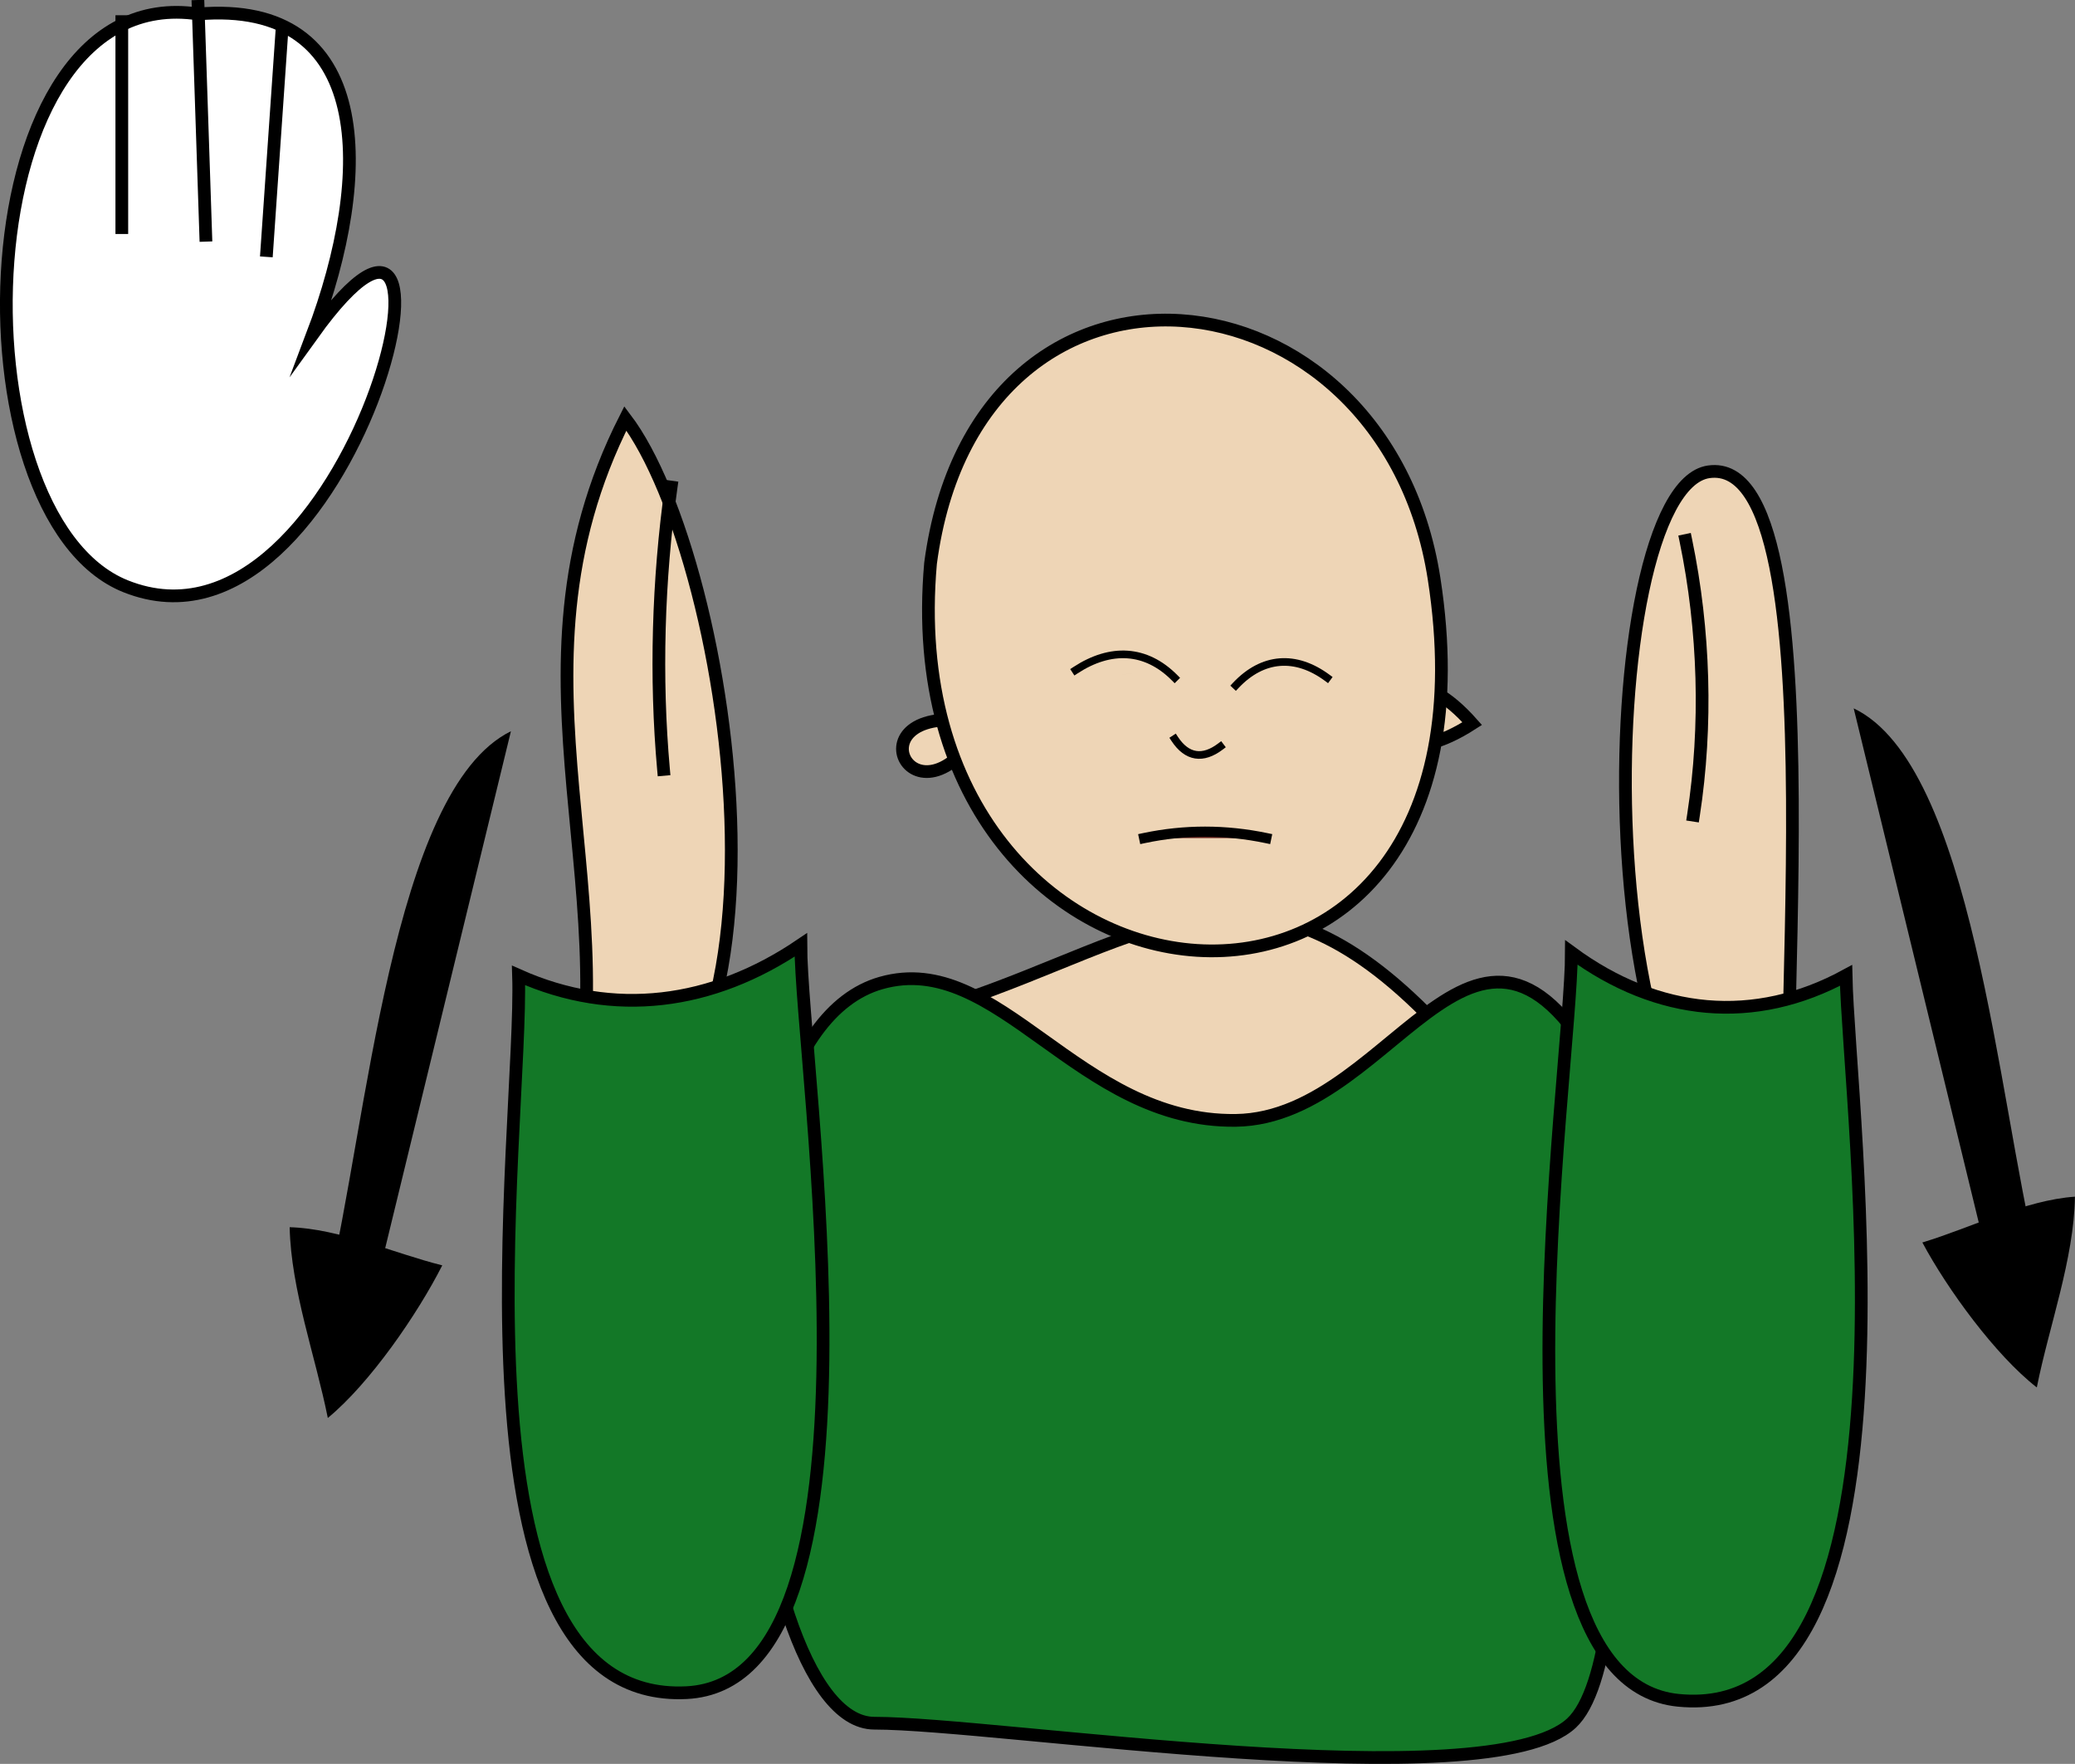 <svg xmlns="http://www.w3.org/2000/svg" xmlns:xlink="http://www.w3.org/1999/xlink" version="1.1" id="Layer_1" x="0px" y="0px" enable-background="new 0 0 822.05 841.89" xml:space="preserve" viewBox="307.15 337.18 203.98 173.37">
<rect x="307.15" y="337.18" width="203.98" height="173.37" fill="#808080" stroke="none"/>
<path fill-rule="evenodd" clip-rule="evenodd" fill="#EED5B6" stroke="#000000" stroke-width="1.25" stroke-linecap="square" stroke-miterlimit="10" d="  M483.375,455.552c-2.362-8.355,5.041-73.894-8.25-71.998C463.761,385.175,462.254,453.838,483.375,455.552z"/>
<path fill-rule="evenodd" clip-rule="evenodd" fill="#EED5B6" d="M472.875,390.304c1.83,8.839,2.103,18.21,0.75,27  C473.375,408.304,473.125,399.304,472.875,390.304z"/>
<path fill="none" stroke="#000000" stroke-width="1.25" stroke-linecap="square" stroke-miterlimit="10" d="M472.875,390.304  c1.83,8.839,2.103,18.21,0.75,27"/>
<path fill-rule="evenodd" clip-rule="evenodd" fill="#EED5B6" stroke="#000000" stroke-width="1.25" stroke-linecap="square" stroke-miterlimit="10" d="  M362.625,451.052c7.291-25.791-7.045-47.029,6-72.748C379.319,392.406,387.663,449.014,362.625,451.052z"/>
<path fill-rule="evenodd" clip-rule="evenodd" fill="#EED5B6" d="M373.125,385.054c-1.286,9.123-1.557,18.755-0.75,27.75  C372.625,403.554,372.875,394.304,373.125,385.054z"/>
<path fill="none" stroke="#000000" stroke-width="1.25" stroke-linecap="square" stroke-miterlimit="10" d="M373.125,385.054  c-1.286,9.123-1.557,18.755-0.75,27.75"/>
<path fill-rule="evenodd" clip-rule="evenodd" fill="#EED5B6" stroke="#000000" stroke-width="1.25" stroke-linecap="square" stroke-miterlimit="10" d="  M403.875,408.304C396.938,420.215,390.003,405.459,403.875,408.304L403.875,408.304z"/>
<path fill-rule="evenodd" clip-rule="evenodd" fill="#EED5B6" stroke="#000000" stroke-width="1.25" stroke-linecap="square" stroke-miterlimit="10" d="  M451.875,408.304C439.047,416.56,441.755,396.898,451.875,408.304L451.875,408.304z"/>
<path fill-rule="evenodd" clip-rule="evenodd" fill="#EED5B6" stroke="#000000" stroke-width="1.25" stroke-linecap="square" stroke-miterlimit="10" d="  M447.375,436.802c-17.188-17.258-27.551-7.316-46.125-1.125C359.266,449.672,450.609,486.006,447.375,436.802z"/>
<path fill-rule="evenodd" clip-rule="evenodd" fill="#EED5B6" stroke="#000000" stroke-width="1.25" stroke-linecap="square" stroke-miterlimit="10" d="  M398.625,392.554c-4.219,47.643,57.542,53.299,49.5,1.5C443.253,362.674,403.153,358.292,398.625,392.554z"/>
<path fill-rule="evenodd" clip-rule="evenodd" d="M420.375,403.054C416.372,403.665,416.162,403.696,420.375,403.054  L420.375,403.054z"/>
<path fill-rule="evenodd" clip-rule="evenodd" d="M433.875,403.804C429.934,403.594,429.671,403.58,433.875,403.804L433.875,403.804  z"/>
<path fill="none" stroke="#000000" stroke-width="0.75" stroke-linecap="square" stroke-miterlimit="10" d="M422.625,409.804  c1.212,1.844,2.777,2.055,4.5,0.75"/>
<path fill="none" stroke="#000000" stroke-width="0.75" stroke-linecap="square" stroke-miterlimit="10" d="M412.875,403.054  c3.463-2.266,6.933-2.094,9.75,0.75"/>
<path fill="none" stroke="#000000" stroke-width="0.75" stroke-linecap="square" stroke-miterlimit="10" d="M437.625,403.804  c-3.111-2.299-6.352-2.064-9,0.75"/>
<path fill-rule="evenodd" clip-rule="evenodd" fill="#63221C" d="M419.625,419.554c4.149-0.14,7.732-0.89,12,0  C427.625,419.554,423.625,419.554,419.625,419.554z"/>
<path fill="none" stroke="#000000" stroke-linecap="square" stroke-miterlimit="10" d="M419.625,419.554  c3.971-0.84,8.001-0.834,12,0"/>
<path fill-rule="evenodd" clip-rule="evenodd" fill="#137827" stroke="#000000" stroke-width="1.25" stroke-linecap="square" stroke-miterlimit="10" d="  M466.125,445.802c-13.263-27.957-21.286,1.292-37.5,1.5c-15.562,0.2-23.298-16.808-34.875-13.5  c-20.03,5.723-14.137,72.75-0.651,72.75c12.167,0,60.308,7.595,68.526,0C468.915,499.814,465.317,456.708,466.125,445.802z"/>
<path fill-rule="evenodd" clip-rule="evenodd" fill="#137827" stroke="#000000" stroke-width="1.25" stroke-linecap="square" stroke-miterlimit="10" d="  M358.125,433.052c0.481,14.848-7.898,71.692,16.5,70.5c20.8-1.017,11.25-61.494,11.25-73.5  C377.146,435.982,367.458,437.216,358.125,433.052z"/>
<path fill-rule="evenodd" clip-rule="evenodd" fill="#137827" stroke="#000000" stroke-width="1.25" stroke-linecap="square" stroke-miterlimit="10" d="  M488.625,433.052c0.256,13.298,8.475,73.755-16.5,71.25c-19.896-1.995-10.5-61.383-10.5-73.5  C470.112,437.04,479.62,437.953,488.625,433.052z"/>
<path fill-rule="evenodd" clip-rule="evenodd" fill="#137827" d="M386.625,489.302L386.625,489.302L386.625,489.302z"/>
<line fill="none" stroke="#000000" stroke-width="1.25" stroke-linecap="square" stroke-miterlimit="10" x1="386.625" y1="489.302" x2="386.625" y2="489.302"/>
<path fill-rule="evenodd" clip-rule="evenodd" fill="#137827" d="M383.625,497.552L383.625,497.552L383.625,497.552z"/>
<line fill="none" stroke="#000000" stroke-width="1.25" stroke-linecap="square" stroke-miterlimit="10" x1="383.625" y1="497.552" x2="383.625" y2="497.552"/>
<path fill-rule="evenodd" clip-rule="evenodd" fill="#137827" d="M390.375,469.802L390.375,469.802L390.375,469.802z"/>
<line fill="none" stroke="#000000" stroke-width="1.25" stroke-linecap="square" stroke-miterlimit="10" x1="390.375" y1="469.802" x2="390.375" y2="469.802"/>
<path fill-rule="evenodd" clip-rule="evenodd" d="M335.625,457.802c0.131,6.153,2.539,12.692,3.75,18.75  c4.136-3.4,8.821-10.206,11.25-15C345.855,460.36,340.511,457.937,335.625,457.802z"/>
<path fill-rule="evenodd" clip-rule="evenodd" d="M357.375,409.054c-4.5,18.499-9,36.999-13.5,55.498c-1.5-0.25-3-0.5-4.5-0.75  C343.214,448.021,345.642,414.811,357.375,409.054z"/>
<path fill-rule="evenodd" clip-rule="evenodd" d="M511.125,454.802c-0.096,6.14-2.541,12.704-3.75,18.75  c-4.077-3.176-8.806-9.675-11.25-14.25C500.881,457.875,506.201,455.135,511.125,454.802z"/>
<path fill-rule="evenodd" clip-rule="evenodd" d="M489.375,406.804c4.5,18.499,9,36.999,13.5,55.498c1.5-0.5,3-1,4.5-1.5  C503.534,445.224,501.063,412.377,489.375,406.804z"/>
<path fill-rule="evenodd" clip-rule="evenodd" fill="#FFFFFF" stroke="#000000" stroke-width="1.25" stroke-linecap="square" stroke-miterlimit="10" d="  M326.625,338.554c17.233-1.463,17.257,15.635,11.25,31.5c17.688-24.582,4.002,33.701-18.375,24.75  C302.251,387.905,303.541,335.082,326.625,338.554z"/>
<path fill-rule="evenodd" clip-rule="evenodd" fill="#FFFFFF" d="M334.875,340.054l-1.5,21.75L334.875,340.054z"/>
<line fill="none" stroke="#000000" stroke-width="1.25" stroke-linecap="square" stroke-miterlimit="10" x1="334.875" y1="340.054" x2="333.375" y2="361.804"/>
<path fill-rule="evenodd" clip-rule="evenodd" fill="#FFFFFF" d="M326.625,337.804l0.75,22.5L326.625,337.804z"/>
<line fill="none" stroke="#000000" stroke-width="1.25" stroke-linecap="square" stroke-miterlimit="10" x1="326.625" y1="337.804" x2="327.375" y2="360.304"/>
<path fill-rule="evenodd" clip-rule="evenodd" fill="#FFFFFF" d="M319.125,339.304v20.25V339.304z"/>
<line fill="none" stroke="#000000" stroke-width="1.25" stroke-linecap="square" stroke-miterlimit="10" x1="319.125" y1="339.304" x2="319.125" y2="359.554"/>
</svg>
